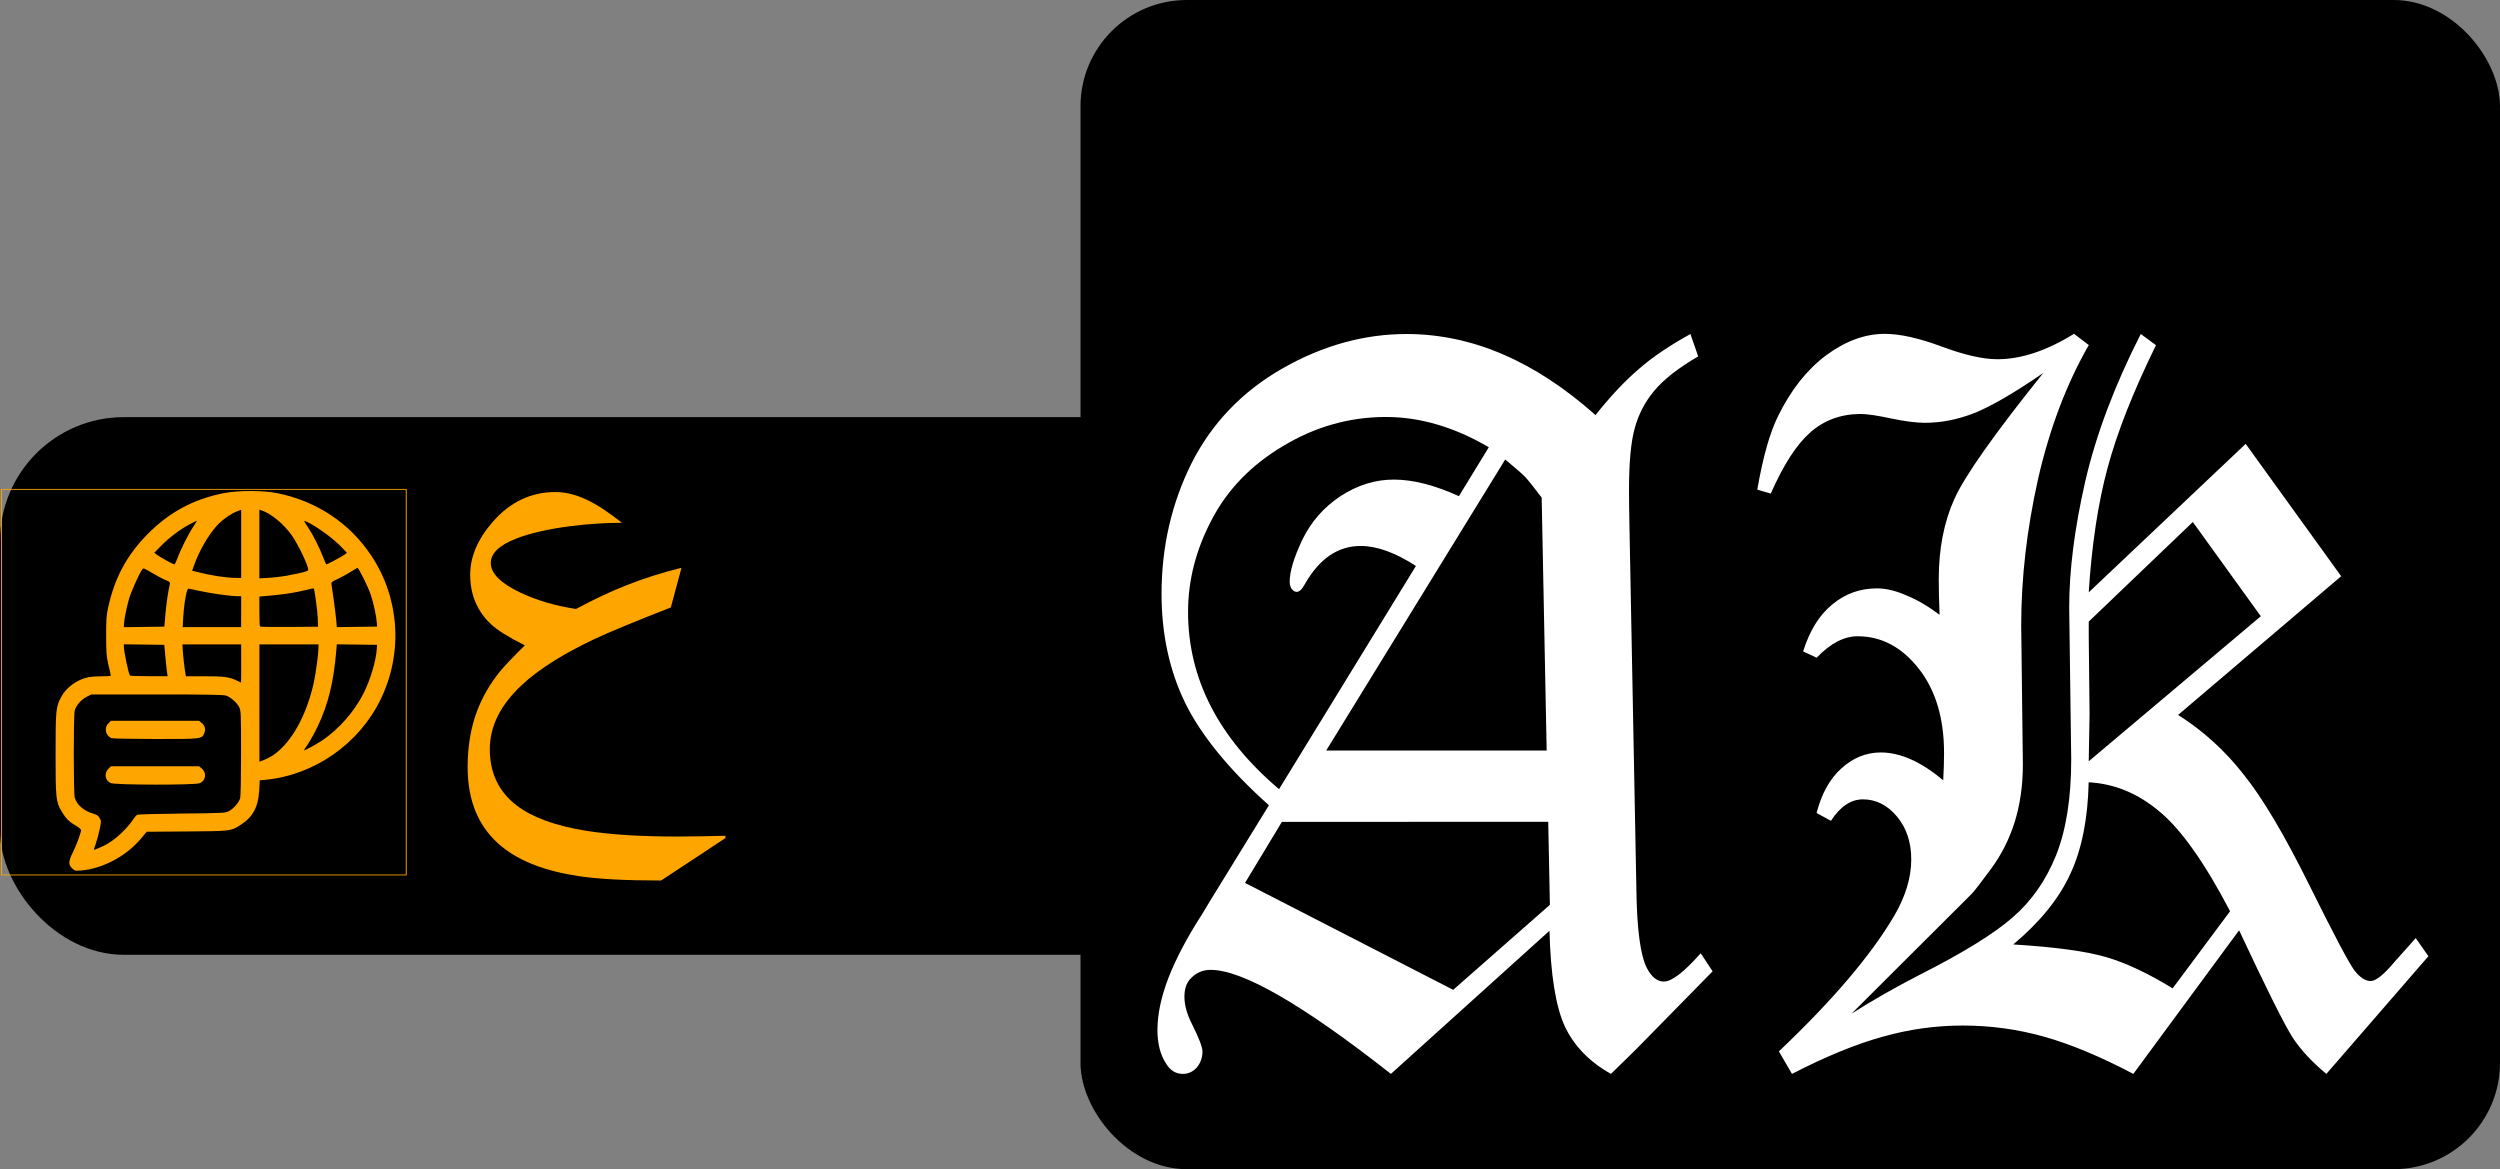 <?xml version="1.0" encoding="UTF-8" standalone="no"?>
<!-- Created with Inkscape (http://www.inkscape.org/) -->

<svg
   width="48.089mm"
   height="22.49mm"
   viewBox="0 0 48.089 22.49"
   version="1.1"
   id="svg1"
   xmlns:inkscape="http://www.inkscape.org/namespaces/inkscape"
   xmlns:sodipodi="http://sodipodi.sourceforge.net/DTD/sodipodi-0.dtd"
   xmlns="http://www.w3.org/2000/svg"
   xmlns:svg="http://www.w3.org/2000/svg">
  <rect x="0" y="0" width="48.089" height="22.49" fill="#808080" stroke="none"/>
  <sodipodi:namedview
     id="namedview1"
     pagecolor="#ffffff"
     bordercolor="#000000"
     borderopacity="0.25"
     inkscape:showpageshadow="2"
     inkscape:pageopacity="0.0"
     inkscape:pagecheckerboard="0"
     inkscape:deskcolor="#d1d1d1"
     inkscape:document-units="mm" />
  <defs
     id="defs1" />
  <g
     inkscape:label="Layer 1"
     inkscape:groupmode="layer"
     id="layer1"
     transform="translate(-26.506,-69.095)">
    <rect
       style="fill:#000000;stroke-width:0.072"
       id="rect1"
       width="46.938"
       height="10.342"
       x="26.506"
       y="77.119"
       ry="2.382"
       inkscape:export-filename="logo.en.svg"
       inkscape:export-xdpi="96"
       inkscape:export-ydpi="96" />
    <rect
       style="fill:#000000;stroke-width:0.081"
       id="rect2"
       width="27.305"
       height="22.49"
       x="47.29"
       y="69.095"
       ry="2.046" />
    <path
       style="fill:#ffa500;fill-opacity:1;stroke-width:0.068"
       d="m 26.527,82.217 v -3.717 h 3.901 3.901 v 3.717 3.717 h -3.901 -3.901 z m 7.784,0 v -3.7 h -3.883 -3.883 v 3.7 3.7 h 3.883 3.883 z m -6.419,3.581 c -0.073,-0.073 -0.07,-0.136 0.016,-0.309 0.072,-0.146 0.158,-0.38 0.157,-0.428 -2.85e-4,-0.015 -0.047,-0.054 -0.104,-0.087 -0.125,-0.071 -0.189,-0.136 -0.27,-0.271 -0.109,-0.181 -0.116,-0.249 -0.116,-1.108 2.86e-4,-0.846 0.006,-0.902 0.108,-1.093 0.098,-0.184 0.303,-0.334 0.518,-0.379 0.051,-0.011 0.172,-0.02 0.268,-0.02 0.159,0 0.174,-0.003 0.166,-0.031 -0.005,-0.017 -0.027,-0.109 -0.048,-0.206 -0.033,-0.149 -0.039,-0.229 -0.039,-0.542 -3.29e-4,-0.314 0.005,-0.393 0.038,-0.542 0.127,-0.58 0.364,-1.017 0.773,-1.427 0.411,-0.411 0.872,-0.658 1.44,-0.772 0.287,-0.058 0.779,-0.057 1.054,6.25e-4 0.759,0.16 1.379,0.575 1.796,1.201 0.546,0.821 0.613,1.874 0.176,2.769 -0.414,0.849 -1.271,1.448 -2.203,1.54 l -0.119,0.011 -0.011,0.192 c -0.018,0.321 -0.122,0.515 -0.357,0.665 -0.191,0.122 -0.18,0.12 -1.035,0.127 l -0.773,0.006 -0.102,0.123 c -0.283,0.341 -0.736,0.585 -1.155,0.621 -0.123,0.01 -0.127,0.01 -0.179,-0.043 z m 0.671,-0.467 c 0.181,-0.102 0.389,-0.299 0.512,-0.485 0.023,-0.035 0.056,-0.071 0.072,-0.079 0.016,-0.008 0.403,-0.018 0.86,-0.023 0.816,-0.009 0.832,-0.01 0.903,-0.047 0.091,-0.048 0.193,-0.167 0.216,-0.249 0.01,-0.037 0.017,-0.388 0.017,-0.867 -2.72e-4,-0.743 -0.003,-0.81 -0.032,-0.875 -0.04,-0.089 -0.171,-0.205 -0.261,-0.232 -0.05,-0.015 -0.413,-0.021 -1.328,-0.021 h -1.26 l -0.094,0.049 c -0.105,0.055 -0.197,0.162 -0.225,0.262 -0.024,0.088 -0.024,1.582 0,1.67 0.04,0.145 0.174,0.26 0.366,0.315 0.058,0.017 0.087,0.037 0.112,0.081 0.033,0.056 0.033,0.064 0.005,0.203 -0.016,0.08 -0.048,0.203 -0.072,0.274 -0.024,0.071 -0.044,0.131 -0.044,0.133 -3.95e-4,0.012 0.164,-0.058 0.253,-0.108 z m 0.069,-1.174 c -0.105,-0.052 -0.127,-0.187 -0.043,-0.271 l 0.051,-0.051 h 0.848 0.848 l 0.052,0.044 c 0.098,0.083 0.077,0.232 -0.039,0.281 -0.093,0.039 -1.638,0.037 -1.717,-0.003 z m 0.018,-0.864 c -0.114,-0.046 -0.146,-0.196 -0.061,-0.282 l 0.051,-0.051 h 0.848 0.848 l 0.052,0.044 c 0.063,0.053 0.078,0.12 0.046,0.198 -0.045,0.108 -0.056,0.109 -0.947,0.108 -0.44,-7.39e-4 -0.817,-0.008 -0.838,-0.016 z m 3.12,0.321 c 0.344,-0.237 0.636,-0.765 0.774,-1.398 0.037,-0.171 0.088,-0.553 0.088,-0.659 v -0.066 h -0.568 -0.568 v 1.128 1.128 l 0.091,-0.035 c 0.05,-0.019 0.133,-0.063 0.184,-0.098 z m 0.918,-0.265 c 0.338,-0.228 0.633,-0.563 0.814,-0.923 0.129,-0.256 0.237,-0.621 0.252,-0.848 l 0.005,-0.079 -0.387,-0.005 -0.387,-0.005 -0.01,0.118 c -0.052,0.612 -0.157,1.041 -0.36,1.465 -0.055,0.115 -0.137,0.264 -0.182,0.33 -0.045,0.066 -0.081,0.123 -0.081,0.127 0,0.013 0.238,-0.116 0.336,-0.182 z m -1.543,-1.491 v -0.367 h -0.565 -0.565 l 0.006,0.109 c 0.006,0.108 0.032,0.335 0.051,0.446 l 0.01,0.057 h 0.346 c 0.377,0 0.485,0.013 0.62,0.077 0.049,0.023 0.091,0.043 0.094,0.044 0.002,8.01e-4 0.004,-0.164 0.004,-0.366 z m -1.427,0.162 c -0.007,-0.045 -0.021,-0.181 -0.032,-0.302 l -0.02,-0.219 -0.389,-0.005 -0.389,-0.005 5.7e-5,0.04 c 1.35e-4,0.095 0.086,0.507 0.117,0.56 0.004,0.008 0.169,0.013 0.366,0.013 h 0.359 z m -0.03,-1.116 c 0.019,-0.21 0.054,-0.449 0.086,-0.578 0.007,-0.03 -0.008,-0.043 -0.089,-0.076 -0.054,-0.022 -0.17,-0.084 -0.258,-0.137 -0.153,-0.092 -0.161,-0.095 -0.185,-0.064 -0.056,0.072 -0.215,0.427 -0.257,0.575 -0.046,0.16 -0.096,0.417 -0.096,0.493 v 0.042 l 0.389,-0.005 0.389,-0.005 z m 1.457,-0.044 v -0.297 h -0.075 c -0.126,0 -0.496,-0.051 -0.71,-0.098 -0.112,-0.024 -0.215,-0.046 -0.229,-0.048 -0.033,-0.004 -0.084,0.272 -0.1,0.544 l -0.011,0.197 h 0.562 0.562 z m 1.473,0.125 c -0.004,-0.132 -0.062,-0.557 -0.078,-0.573 -0.002,-0.003 -0.063,0.011 -0.135,0.029 -0.205,0.051 -0.426,0.086 -0.678,0.109 l -0.232,0.021 v 0.282 c 0,0.155 0.005,0.287 0.012,0.294 0.006,0.006 0.26,0.01 0.564,0.008 l 0.552,-0.005 z m 1.136,0.085 c -0.008,-0.118 -0.065,-0.383 -0.117,-0.536 -0.051,-0.151 -0.23,-0.514 -0.254,-0.514 -0.009,0 -0.065,0.032 -0.125,0.071 -0.06,0.039 -0.172,0.1 -0.247,0.136 -0.132,0.062 -0.137,0.066 -0.128,0.117 0.022,0.126 0.083,0.588 0.092,0.696 l 0.01,0.118 0.387,-0.005 0.387,-0.005 z m -2.609,-1.513 v -0.656 l -0.087,0.033 c -0.113,0.043 -0.292,0.172 -0.385,0.277 -0.164,0.185 -0.333,0.477 -0.426,0.735 l -0.045,0.126 0.065,0.017 c 0.267,0.071 0.563,0.119 0.76,0.122 l 0.118,0.001 z m 0.911,0.604 c 0.274,-0.051 0.368,-0.076 0.377,-0.099 0.019,-0.051 -0.177,-0.47 -0.313,-0.667 C 31.968,79.177 31.714,78.967 31.534,78.912 l -0.039,-0.012 v 0.66 0.66 l 0.19,-0.011 c 0.104,-0.006 0.272,-0.027 0.372,-0.045 z M 29.918,79.836 c 0.059,-0.165 0.211,-0.467 0.304,-0.606 0.044,-0.065 0.074,-0.118 0.068,-0.118 -0.006,1.25e-4 -0.072,0.034 -0.147,0.074 -0.191,0.105 -0.386,0.252 -0.538,0.408 l -0.131,0.133 0.049,0.038 c 0.06,0.046 0.312,0.186 0.336,0.186 0.01,1.25e-4 0.036,-0.052 0.059,-0.116 z m 3.025,0.037 c 0.083,-0.043 0.17,-0.094 0.194,-0.111 l 0.042,-0.033 -0.086,-0.092 c -0.152,-0.163 -0.45,-0.386 -0.654,-0.49 -0.04,-0.021 -0.076,-0.035 -0.08,-0.031 -0.004,0.004 0.03,0.061 0.075,0.128 0.094,0.14 0.223,0.396 0.293,0.581 0.026,0.07 0.052,0.127 0.057,0.127 0.005,0 0.077,-0.036 0.16,-0.079 z"
       id="path5" />
    <path
       style="font-size:95px;font-family:'Old English Text MT';-inkscape-font-specification:'Old English Text MT';white-space:pre;display:inline;fill:#ffffff;stroke-width:0.186"
       d="m 59.022,75.519 0.15,0.432 q -0.568,0.329 -0.843,0.658 -0.268,0.319 -0.378,0.723 -0.11,0.395 -0.11,1.184 0,0.254 0.008,0.676 l 0.134,7.018 q 0.016,1.156 0.205,1.512 0.134,0.254 0.323,0.254 0.229,0 0.709,-0.545 l 0.229,0.348 -1.466,1.494 -0.489,0.479 q -0.623,-0.348 -0.891,-0.921 -0.26,-0.573 -0.292,-1.832 l -3.05,2.753 q -2.546,-2.001 -3.468,-2.001 -0.229,0 -0.386,0.169 -0.118,0.122 -0.118,0.348 0,0.244 0.15,0.535 0.197,0.395 0.197,0.517 0,0.178 -0.11,0.31 -0.11,0.122 -0.268,0.122 -0.197,0 -0.315,-0.188 -0.173,-0.254 -0.173,-0.658 0,-0.451 0.213,-1.005 0.221,-0.564 0.646,-1.221 0.087,-0.141 0.158,-0.263 l 1.127,-1.832 q -1.143,-1.024 -1.608,-1.963 -0.457,-0.939 -0.457,-2.104 0,-1.353 0.575,-2.508 0.583,-1.156 1.742,-1.823 1.167,-0.667 2.396,-0.667 1.884,0 3.634,1.559 0.426,-0.535 0.82,-0.874 0.394,-0.348 1.009,-0.686 z m -3.878,2.179 q -0.993,-0.582 -1.978,-0.582 -1.048,0 -1.971,0.554 -0.922,0.545 -1.379,1.419 -0.457,0.864 -0.457,1.776 0,1.926 1.75,3.41 l 2.633,-4.293 q -0.591,-0.385 -1.064,-0.385 -0.654,0 -1.072,0.733 -0.079,0.15 -0.158,0.15 -0.047,0 -0.095,-0.056 -0.039,-0.056 -0.039,-0.141 0,-0.291 0.244,-0.808 0.252,-0.517 0.733,-0.836 0.489,-0.319 1.025,-0.319 0.552,0 1.253,0.319 z m 1.017,0.968 q -0.229,-0.301 -0.307,-0.385 -0.055,-0.066 -0.394,-0.348 l -3.444,5.599 h 4.241 z m -4.997,6.238 -0.709,1.174 4.004,2.057 1.86,-1.635 -0.032,-1.597 z m 16.521,-9.385 0.292,0.216 q -0.654,1.334 -0.93,2.358 -0.276,1.024 -0.363,2.396 l 3.019,-2.856 1.837,2.546 -3.137,2.668 q 0.725,0.46 1.261,1.146 0.544,0.676 1.261,2.123 0.717,1.447 0.875,1.653 0.158,0.197 0.307,0.197 0.15,0 0.457,-0.366 l 0.41,-0.46 0.244,0.348 -1.963,2.264 q -0.41,-0.338 -0.646,-0.695 -0.236,-0.366 -1.033,-2.067 l -2.034,2.762 q -0.946,-0.498 -1.71,-0.714 -0.765,-0.216 -1.569,-0.216 -0.788,0 -1.545,0.216 -0.757,0.207 -1.742,0.714 L 60.724,89.319 q 1.545,-1.466 2.215,-2.602 0.331,-0.564 0.331,-1.09 0,-0.498 -0.276,-0.827 -0.276,-0.329 -0.654,-0.329 -0.347,0 -0.615,0.413 l -0.276,-0.15 q 0.142,-0.554 0.473,-0.855 0.339,-0.31 0.765,-0.31 0.276,0 0.575,0.132 0.3,0.132 0.623,0.404 0.016,-0.301 0.016,-0.526 0,-1.005 -0.489,-1.625 -0.489,-0.62 -1.174,-0.62 -0.394,0 -0.788,0.413 l -0.26,-0.122 q 0.189,-0.601 0.56,-0.902 0.37,-0.31 0.859,-0.31 0.26,0 0.56,0.132 0.307,0.122 0.646,0.376 -0.016,-0.395 -0.016,-0.686 0,-0.874 0.3,-1.541 0.3,-0.667 1.71,-2.424 -0.835,0.573 -1.324,0.77 -0.481,0.188 -0.954,0.188 -0.252,0 -0.654,-0.085 -0.402,-0.085 -0.575,-0.085 -0.575,0 -0.977,0.357 -0.394,0.348 -0.757,1.174 l -0.26,-0.075 q 0.166,-0.949 0.402,-1.419 0.37,-0.752 0.922,-1.165 0.56,-0.413 1.127,-0.413 0.441,0 1.096,0.244 0.654,0.244 1.072,0.244 0.686,0 1.474,-0.489 l 0.284,0.216 q -0.646,1.127 -0.977,2.583 -0.323,1.447 -0.323,2.809 l 0.032,2.677 q 0,0.601 -0.158,1.109 -0.158,0.498 -0.457,0.902 -0.292,0.395 -0.363,0.47 l -2.317,2.311 q 0.607,-0.385 1.301,-0.742 1.261,-0.639 1.797,-1.109 0.544,-0.47 0.835,-1.193 0.292,-0.733 0.292,-1.851 l -0.039,-2.922 q 0,-1.062 0.307,-2.414 0.315,-1.362 1.072,-2.846 z m 1.001,3.617 -2.002,1.916 v 0.282 l 0.016,1.494 -0.016,0.911 3.31,-2.79 z m 0.717,7.487 q -0.733,-1.4 -1.356,-1.916 -0.623,-0.526 -1.364,-0.564 -0.024,1.062 -0.355,1.766 -0.323,0.705 -1.096,1.353 1.214,0.075 1.789,0.244 0.575,0.169 1.277,0.601 z"
       id="text4"
       aria-label="AK" />
    <path
       style="font-size:32px;font-family:Georgia;-inkscape-font-specification:Georgia;white-space:pre;fill:#ffa500"
       d="m 148.227,322.06 -3.953,2.609 q -3.25,0 -5.031,-0.266 -3.078,-0.453 -4.75,-1.812 -2.109,-1.703 -2.109,-4.891 0,-1.938 0.594,-3.484 0.484,-1.266 1.391,-2.391 0.438,-0.531 1.531,-1.609 -1.5,-0.75 -2.078,-1.297 -1.281,-1.203 -1.281,-3.047 0,-1.656 1.391,-3.25 1.594,-1.828 3.859,-1.828 1.016,0 2.156,0.594 0.766,0.391 1.922,1.297 -1.531,0 -3.141,0.203 -2.078,0.266 -3.359,0.766 -1.562,0.609 -1.562,1.5 0,0.953 1.797,1.812 1.516,0.719 3.438,1.016 1.562,-0.844 3.047,-1.438 1.656,-0.656 3.438,-1.094 l -0.656,2.438 q -3.25,1.266 -4.688,1.938 -2.906,1.375 -4.453,2.812 -1.984,1.844 -1.984,3.953 0,2.203 1.656,3.469 1.438,1.094 4.234,1.547 2.219,0.359 5.656,0.359 0.734,0 1.469,-0.016 0.734,-0.016 1.469,-0.031 z"
       id="text5"
       transform="matrix(0.313,0,0,0.313,-5.935,-15.589)"
       aria-label="ع" />
  </g>
</svg>
